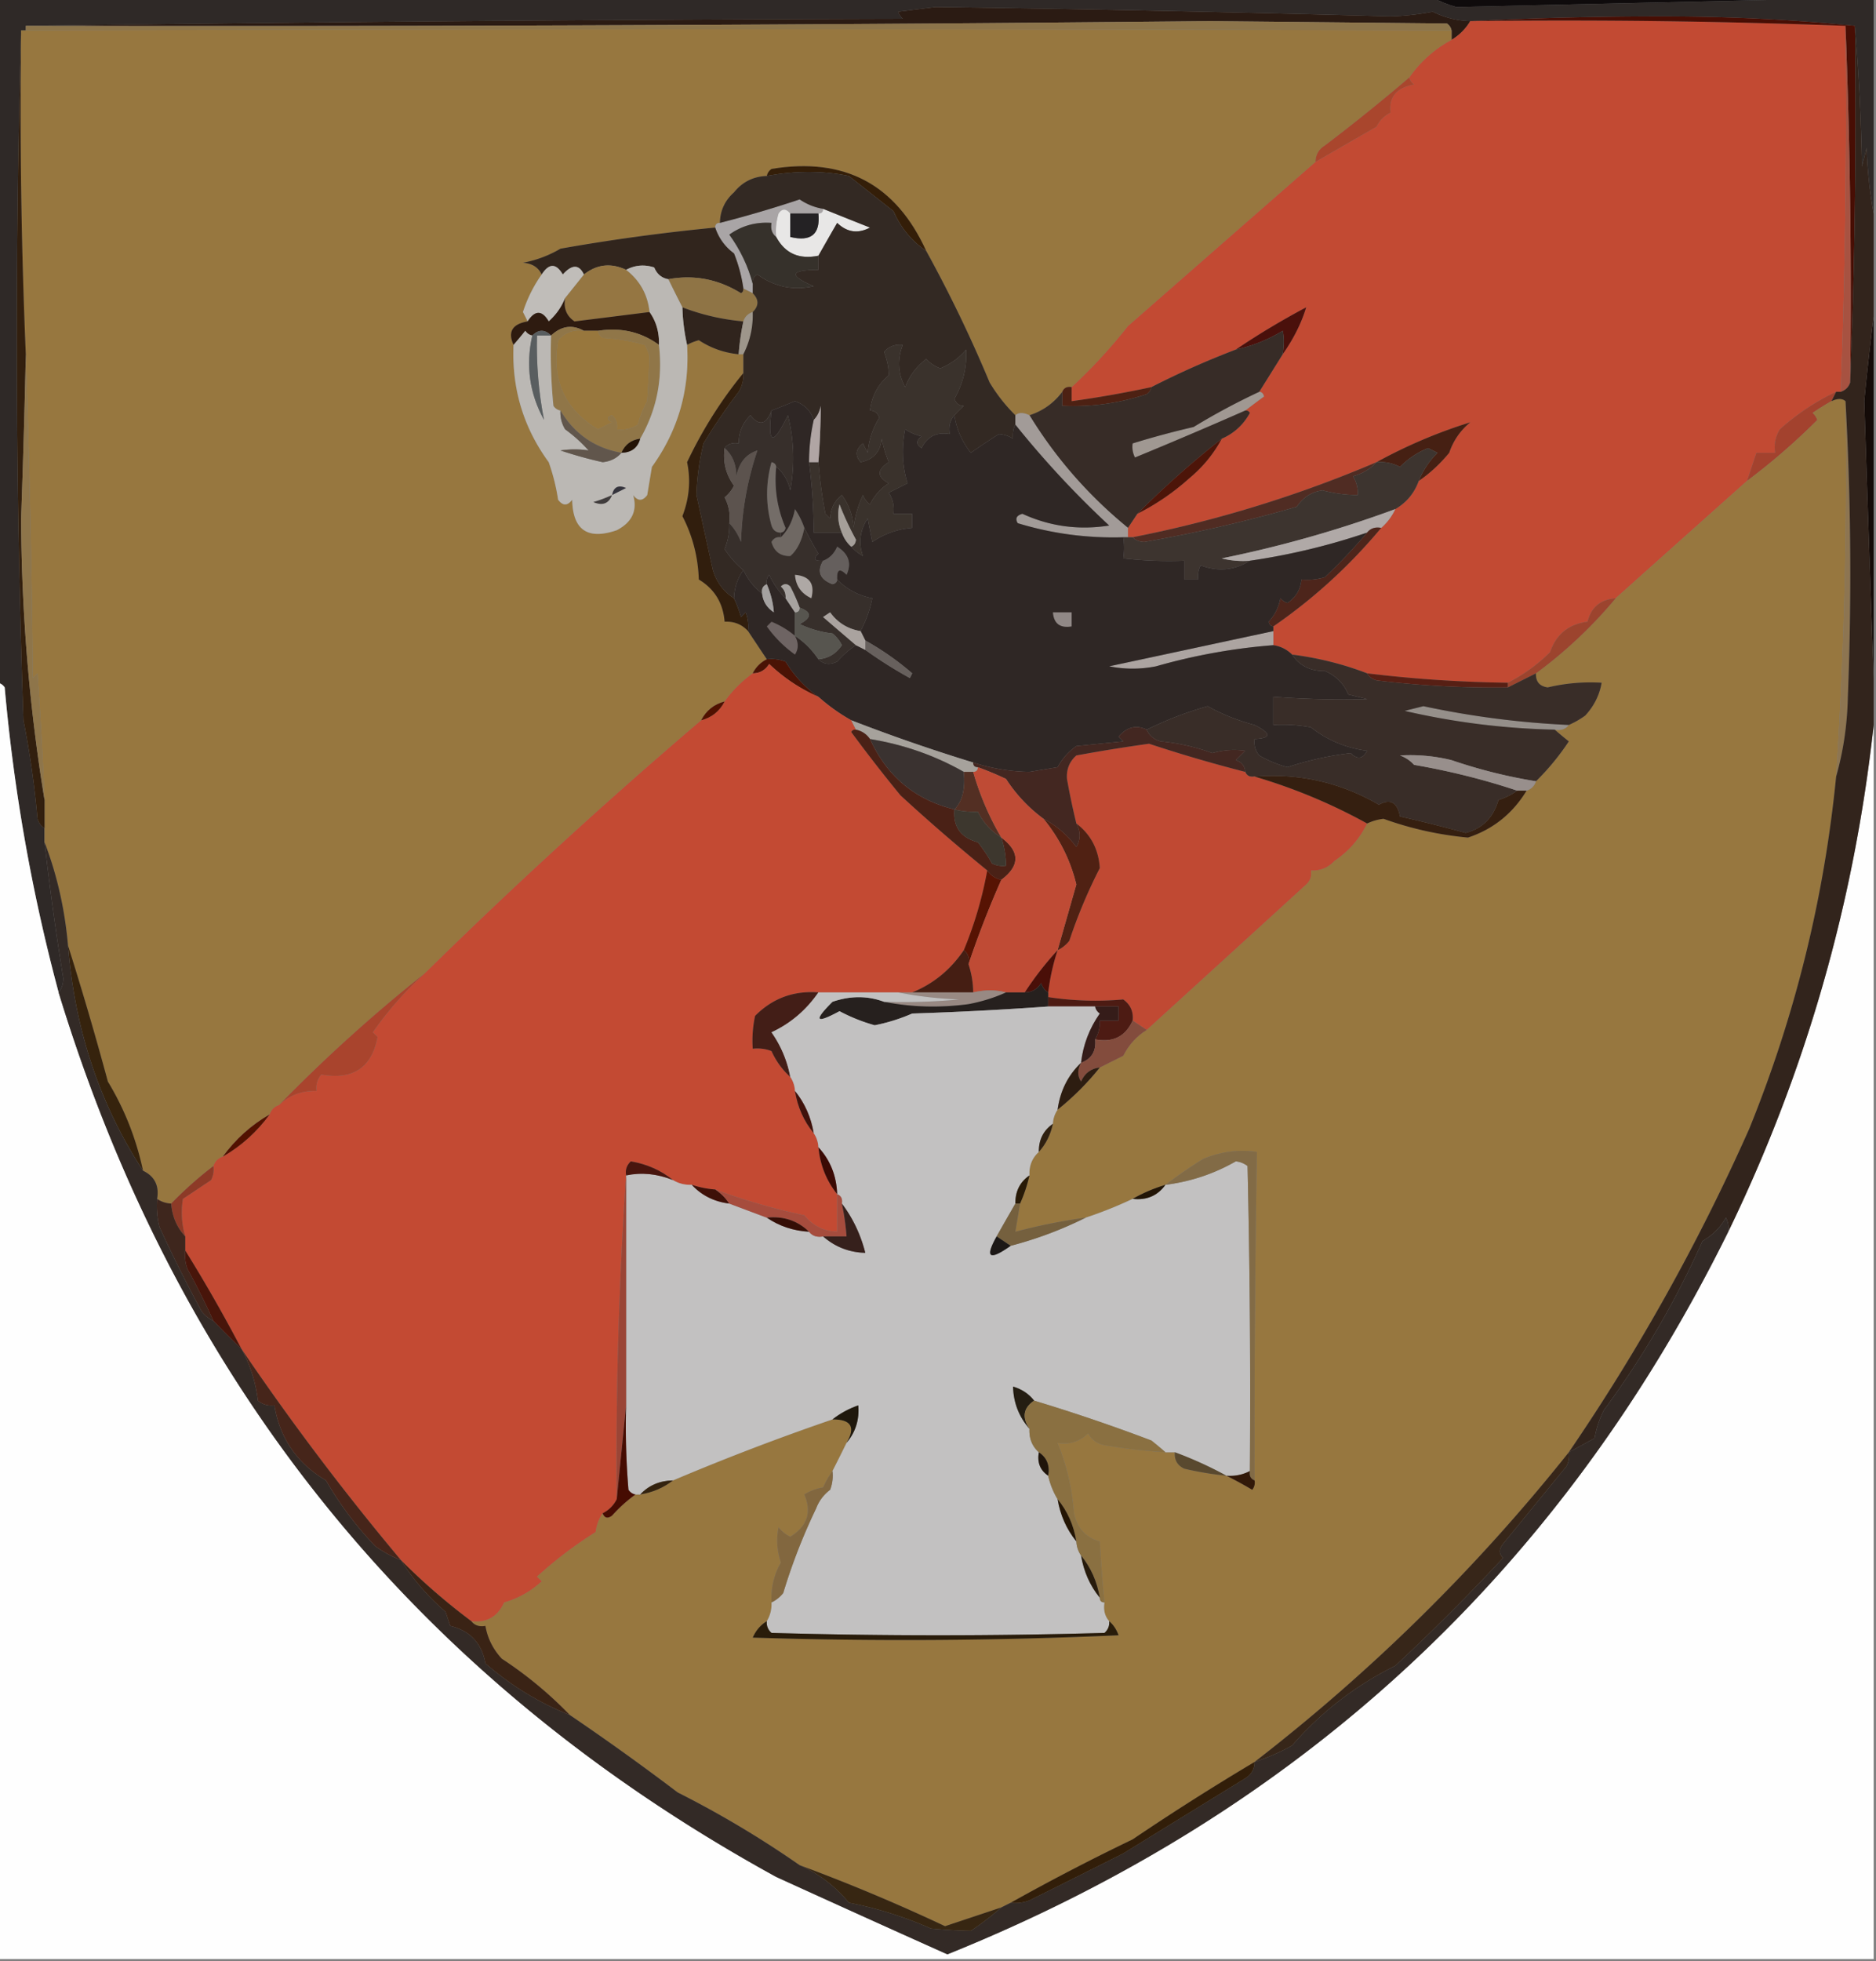 <svg xmlns="http://www.w3.org/2000/svg" width="400" height="418" style="shape-rendering:geometricPrecision;text-rendering:geometricPrecision;image-rendering:optimizeQuality;fill-rule:evenodd;clip-rule:evenodd"><rect width="100%" height="100%" fill="#808080" stroke="none"/><path style="opacity:1" fill="#2f2927" d="M-.5-.5h306c1.497.806 3.164 1.472 5 2 29.461-.659 58.794-1.326 88-2h1v46c-.826-4.482-1.326-9.149-1.5-14l-1 4a444.559 444.559 0 0 0-1.5-30c-13.317-1.333-26.983-2-41-2a831.2 831.2 0 0 0-41 1 18.73 18.73 0 0 1-8-2c-2.968.57-5.968.903-9 1a6559.93 6559.93 0 0 0-97-2l-8 1a3.646 3.646 0 0 0 1 1.5c-62.501.167-124.835.667-187 1.5v1h-1a2362.273 2362.273 0 0 0 .5 147 199.05 199.05 0 0 1 3 21c.278.916.778 1.582 1.5 2v3a595.715 595.715 0 0 0 4 29c-.02 1.226-.353 2.226-1 3-5.699-21.2-9.532-42.867-11.5-65-.383-.556-.883-.889-1.5-1V-.5z"/><path style="opacity:1" fill="#0f0b0c" d="M305.5-.5h93c-29.206.674-58.539 1.341-88 2-1.836-.528-3.503-1.194-5-2z"/><path style="opacity:1" fill="#2b1b13" d="M313.5 4.5c-1 1.667-2.333 3-4 4v-2c-.111-.617-.444-1.117-1-1.5L258 4.5c-84.165.833-168.331 1.167-252.5 1 62.165-.833 124.499-1.333 187-1.5a3.646 3.646 0 0 1-1-1.5l8-1a6559.93 6559.93 0 0 1 97 2 57.482 57.482 0 0 0 9-1 18.73 18.73 0 0 0 8 2z"/><path style="opacity:1" fill="#8c744a" d="M309.5 6.5a46397.89 46397.89 0 0 0-304 0v-1c84.169.167 168.335-.167 252.5-1l50.5.5c.556.383.889.883 1 1.5z"/><path style="opacity:1" fill="#97773f" d="M309.5 6.5v2c-3.62 1.953-6.62 4.62-9 8a394.125 394.125 0 0 1-18 14.5c-1.323.816-1.989 1.983-2 3.5a51811.688 51811.688 0 0 0-40 35c-3.739 4.732-7.739 9.065-12 13-.992-.172-1.658.162-2 1-1.802 2.402-4.135 4.068-7 5-1.298-.616-2.298-.616-3 0a35.403 35.403 0 0 1-5.5-7 286.445 286.445 0 0 0-13.5-28c-6.458-14.23-17.458-20.064-33-17.5-.556.383-.889.883-1 1.5-2.882.108-5.215 1.274-7 3.5-1.951 1.734-2.951 3.9-3 6.5-.667 0-1 .333-1 1a420.395 420.395 0 0 0-33 4.5 24.564 24.564 0 0 1-8 3c1.937.122 3.27.955 4 2.5-1.713 2.407-3.047 5.074-4 8 .363.683.696 1.35 1 2-3.273.562-4.273 2.229-3 5-.413 9.257 2.087 17.59 7.5 25a43.385 43.385 0 0 1 2 8c1 1.333 2 1.333 3 0 .132 6.454 3.298 8.621 9.5 6.5 3.272-1.7 4.439-4.2 3.5-7.5 1 1.333 2 1.333 3 0l1-6c5.586-7.751 8.086-16.418 7.5-26a11.114 11.114 0 0 1 2.5-1c2.571 1.69 5.404 2.69 8.5 3h1v4c-4.725 5.762-8.725 12.096-12 19 .805 3.851.472 7.685-1 11.5 2.172 4.185 3.338 8.685 3.5 13.5 3.349 2.025 5.183 5.025 5.5 9 2.014-.108 3.68.558 5 2l4 6a6.547 6.547 0 0 0-3 3 25.658 25.658 0 0 0-6 6c-2.249.58-3.915 1.913-5 4a1124.502 1124.502 0 0 0-59 54 328.945 328.945 0 0 0-31 28c-1 .333-1.667 1-2 2-3.936 2.266-7.269 5.266-10 9-1 .333-1.667 1-2 2a80.605 80.605 0 0 0-9 8 5.727 5.727 0 0 1-3-1c.475-2.813-.525-4.813-3-6-1.444-6.797-3.944-13.13-7.5-19a696.306 696.306 0 0 0-8.5-29c-.678-7.749-2.345-15.083-5-22v-9a976.498 976.498 0 0 0-1.5-27l-1 1c-.219-23.019-.719-46.02-1.5-69a1247.635 1247.635 0 0 1-1-69h1a46397.89 46397.89 0 0 1 304 0z"/><path style="opacity:1" fill="#c24a33" d="M313.5 4.5a1600.59 1600.59 0 0 1 80 1c.297 26.026-.036 52.026-1 78h-1a49.727 49.727 0 0 0-12 8c-.952 1.545-1.285 3.212-1 5h-4l-2 6c-9.276 8.27-18.61 16.603-28 25-3.257.264-5.257 1.93-6 5-4.035.514-6.702 2.68-8 6.5-2.711 2.677-5.711 4.844-9 6.5a277.66 277.66 0 0 1-30-2c-5.069-1.952-10.402-3.286-16-4-1.105-1.1-2.438-1.767-4-2v-4c8.591-5.922 16.258-12.922 23-21a12.066 12.066 0 0 0 3-4c2.39-1.391 4.057-3.391 5-6 2.353-1.601 4.52-3.601 6.5-6 .883-2.602 2.383-4.77 4.5-6.5a108.065 108.065 0 0 0-20 8.5 260.891 260.891 0 0 1-52 16h-1v-2l2-3a50.433 50.433 0 0 0 11-7.5c2.947-2.436 5.28-5.269 7-8.5 2.619-1.145 4.619-2.979 6-5.5-.228-.399-.562-.565-1-.5 1.265-.98 2.599-1.98 4-3-.124-.607-.457-.94-1-1l5-8c2.344-3.351 4.01-6.685 5-10a163.954 163.954 0 0 0-15 9 181.927 181.927 0 0 0-18 8 230.683 230.683 0 0 1-17 3v-3c4.261-3.935 8.261-8.268 12-13a51811.688 51811.688 0 0 1 40-35c4.243-2.461 8.576-4.961 13-7.5a6.544 6.544 0 0 1 3-3c-.415-3.29 1.252-5.29 5-6-.556-.383-.889-.883-1-1.5 2.38-3.38 5.38-6.047 9-8 1.667-1 3-2.333 4-4z"/><path style="opacity:1" fill="#a9462d" d="M300.5 16.5c.111.617.444 1.117 1 1.5-3.748.71-5.415 2.71-5 6a6.544 6.544 0 0 0-3 3 3183.865 3183.865 0 0 0-13 7.5c.011-1.517.677-2.684 2-3.5a394.125 394.125 0 0 0 18-14.5z"/><path style="opacity:1" fill="#480e04" d="M313.5 4.5a831.2 831.2 0 0 1 41-1c14.017 0 27.683.667 41 2 .331 25.506-.002 50.839-1 76 .319-25.2-.014-50.533-1-76a1600.59 1600.59 0 0 0-80-1z"/><path style="opacity:1" fill="#341e08" d="M197.5 53.5c-3.115-2.122-5.449-4.956-7-8.5l-9.5-7.5c-5.574-1.142-11.407-1.142-17.5 0 .111-.617.444-1.117 1-1.5 15.542-2.564 26.542 3.27 33 17.5z"/><path style="opacity:1" fill="#a9a5a6" d="M175.5 44.5c0 .667-.333 1-1 1h-6c-.897-1.098-1.73-1.098-2.5 0a12.93 12.93 0 0 0-.5 5c-.904-.709-1.237-1.709-1-3-3.329-.236-6.329.597-9 2.5 2.355 3.262 4.022 6.762 5 10.5v2l-2-1a31.632 31.632 0 0 0-2-7.5 11.032 11.032 0 0 1-4-5.5c0-.667.333-1 1-1a246.456 246.456 0 0 0 17-5c1.556 1.047 3.223 1.714 5 2z"/><path style="opacity:1" fill="#e8e7e6" d="M168.5 45.5v5c4.438 1.075 6.438-.592 6-5 .667 0 1-.333 1-1 3.283 1.328 6.616 2.66 10 4-2.567 1.353-4.901 1.02-7-1a1041.005 1041.005 0 0 0-4 7c-4.121.842-7.121-.492-9-4-.16-1.7.006-3.366.5-5 .77-1.098 1.603-1.098 2.5 0z"/><path style="opacity:1" fill="#242224" d="M168.5 45.5h6c.438 4.408-1.562 6.075-6 5v-5z"/><path style="opacity:1" fill="#a75241" d="M393.5 5.5c.986 25.467 1.319 50.8 1 76-.333 1-1 1.667-2 2a1608.043 1608.043 0 0 0 1-78z"/><path style="opacity:1" fill="#31251d" d="M152.5 48.5a11.032 11.032 0 0 0 4 5.5 31.632 31.632 0 0 1 2 7.5c.065.438-.101.772-.5 1-4.829-3.001-9.995-4.001-15.5-3-1.422-.25-2.422-1.083-3-2.5-2.098-.678-4.098-.51-6 .5-3.237-1.515-6.237-1.181-9 1-1.036-2.188-2.536-2.188-4.5 0-1.432-2.431-2.932-2.431-4.5 0-.73-1.545-2.063-2.378-4-2.5a24.564 24.564 0 0 0 8-3 420.395 420.395 0 0 1 33-4.5z"/><path style="opacity:1" fill="#36312b" d="M165.5 50.5c1.879 3.508 4.879 4.842 9 4v3c-6.062.025-6.395 1.192-1 3.5-4.365.971-8.365.138-12-2.5-.798.457-1.131 1.124-1 2-.978-3.738-2.645-7.238-5-10.5 2.671-1.903 5.671-2.736 9-2.5-.237 1.291.096 2.291 1 3z"/><path style="opacity:1" fill="#8f7445" d="m158.5 61.5 2 1c1.333 1.333 1.333 2.667 0 4-1 .333-1.667 1-2 2-4.539-.412-8.872-1.412-13-3a365.283 365.283 0 0 1-3-6c5.505-1.001 10.671-.001 15.5 3 .399-.228.565-.562.5-1z"/><path style="opacity:1" fill="#957642" d="M133.5 57.5c2.942 2.28 4.609 5.28 5 9-5.304.666-10.637 1.333-16 2-1.717-1.168-2.384-2.835-2-5l4-5c2.763-2.181 5.763-2.515 9-1z"/><path style="opacity:1" fill="#c0bdb9" d="m124.5 58.5-4 5c-.708 1.878-1.874 3.544-3.5 5-1.432-2.431-2.932-2.431-4.5 0a44.147 44.147 0 0 0-1-2c.953-2.926 2.287-5.593 4-8 1.568-2.431 3.068-2.431 4.5 0 1.964-2.188 3.464-2.188 4.5 0z"/><path style="opacity:1" fill="#2e1b10" d="M120.5 63.5c-.384 2.165.283 3.832 2 5 5.363-.667 10.696-1.334 16-2 1.424 2.014 2.09 4.348 2 7-3.774-2.762-8.107-3.762-13-3h-3c-2.47-1.378-4.804-1.045-7 1-1.333-1.333-2.667-1.333-4 0-.617-.11-1.117-.444-1.5-1a81.819 81.819 0 0 1-2.5 3c-1.273-2.771-.273-4.438 3-5 1.568-2.431 3.068-2.431 4.5 0 1.626-1.456 2.792-3.122 3.5-5z"/><path style="opacity:1" fill="#30241d" d="M145.5 65.5c4.128 1.588 8.461 2.588 13 3a51.56 51.56 0 0 0-1 7c-3.096-.31-5.929-1.31-8.5-3-.902.243-1.735.577-2.5 1a41.541 41.541 0 0 1-1-8z"/><path style="opacity:1" fill="#9e968b" d="M160.5 66.5c.095 3.197-.572 6.197-2 9h-1a51.56 51.56 0 0 1 1-7c.333-1 1-1.667 2-2z"/><path style="opacity:1" fill="#4a100b" d="M273.5 75.5c.307-1.946.307-3.612 0-5a32.238 32.238 0 0 1-10 4 163.954 163.954 0 0 1 15-9c-.99 3.315-2.656 6.649-5 10z"/><path style="opacity:1" fill="#3a322c" d="M203.5 88.5c-.934 1.068-1.268 2.401-1 4-2.778-.478-4.778.522-6 3-1.211-.774-1.211-1.607 0-2.5a11.357 11.357 0 0 1-3.5-1.5c-.793 3.923-.626 7.756.5 11.5l-4 2c.88 1.356 1.214 2.856 1 4.5h4v3c-3.087.247-5.92 1.247-8.5 3l-1-5c-1.657 2.589-1.991 5.256-1 8-.995-.566-1.828-1.233-2.5-2 .597-.235.93-.735 1-1.5a63.12 63.12 0 0 1-3.5-7.5c-.49 2.045-.323 4.045.5 6h-6a113.727 113.727 0 0 0-1-15h2a96.5 96.5 0 0 0 1.5 11l1 1c.098-2.119.931-3.786 2.5-5 1.515 2.047 2.349 4.381 2.5 7 .29-2.452.956-4.785 2-7a4.457 4.457 0 0 0 1.5 2c.924-1.89 2.257-3.39 4-4.5-2.558-1.38-2.558-2.88 0-4.5a28.04 28.04 0 0 1-1.5-5c-.263 2.764-1.763 4.43-4.5 5-1.245-1.455-1.078-2.789.5-4l1 2a16.7 16.7 0 0 1 2.5-7.5c-.392-1.01-1.059-1.51-2-1.5.361-3.084 1.694-5.584 4-7.5.007-1.583-.326-3.25-1-5 1.063-1.188 2.397-1.688 4-1.5-1.233 3.106-1.067 6.106.5 9 .923-2.424 2.423-4.424 4.5-6a7.292 7.292 0 0 0 3 2c2.188-.901 4.021-2.235 5.5-4 .186 3.733-.647 7.233-2.5 10.5.392 1.01 1.059 1.51 2 1.5a30.968 30.968 0 0 0-2 2z"/><path style="opacity:1" fill="#332923" d="M197.5 53.5a286.445 286.445 0 0 1 13.5 28 35.403 35.403 0 0 0 5.5 7v2c-.442.731-.609 1.731-.5 3a6.291 6.291 0 0 0-3-1 163.138 163.138 0 0 0-6 4c-1.892-2.387-3.058-5.053-3.5-8a30.968 30.968 0 0 1 2-2c-.941.01-1.608-.49-2-1.5 1.853-3.267 2.686-6.767 2.5-10.5-1.479 1.765-3.312 3.099-5.5 4a7.292 7.292 0 0 1-3-2c-2.077 1.576-3.577 3.576-4.5 6-1.567-2.894-1.733-5.894-.5-9-1.603-.188-2.937.312-4 1.5.674 1.75 1.007 3.417 1 5-2.306 1.916-3.639 4.416-4 7.5.941-.01 1.608.49 2 1.5a16.7 16.7 0 0 0-2.5 7.5l-1-2c-1.578 1.211-1.745 2.545-.5 4 2.737-.57 4.237-2.236 4.5-5a28.04 28.04 0 0 0 1.5 5c-2.558 1.62-2.558 3.12 0 4.5-1.743 1.11-3.076 2.61-4 4.5a4.457 4.457 0 0 1-1.5-2 22.508 22.508 0 0 0-2 7c-.151-2.619-.985-4.953-2.5-7-1.569 1.214-2.402 2.881-2.5 5l-1-1a96.5 96.5 0 0 1-1.5-11c.316-4.025.483-8.025.5-12-.232 1.237-.732 2.237-1.5 3-.622-1.956-1.955-3.289-4-4a325.352 325.352 0 0 1-5 2c-1.126 3.027-2.626 3.36-4.5 1-1.669 1.67-2.502 3.67-2.5 6-1.291-.237-2.291.096-3 1-.39 2.966.277 5.632 2 8a7.248 7.248 0 0 1-2 2.5c.906 1.699 1.239 3.533 1 5.5a12.992 12.992 0 0 1-1 5.5 19.359 19.359 0 0 0 4 4.5c-1.238 1.714-1.905 3.714-2 6-2.208-1.394-3.708-3.394-4.5-6a8112.983 8112.983 0 0 1-3.5-16 53.13 53.13 0 0 1 1.5-11 125.75 125.75 0 0 1 7.5-11 6.845 6.845 0 0 0 1-4v-4c1.428-2.803 2.095-5.803 2-9 1.333-1.333 1.333-2.667 0-4v-2c-.131-.876.202-1.543 1-2 3.635 2.638 7.635 3.471 12 2.5-5.395-2.308-5.062-3.475 1-3.5v-3c1.315-2.322 2.648-4.655 4-7 2.099 2.02 4.433 2.353 7 1-3.384-1.34-6.717-2.672-10-4-1.777-.286-3.444-.953-5-2a246.456 246.456 0 0 1-17 5c.049-2.6 1.049-4.766 3-6.5 1.785-2.226 4.118-3.392 7-3.5 6.093-1.142 11.926-1.142 17.5 0l9.5 7.5c1.551 3.544 3.885 6.378 7 8.5z"/><path style="opacity:1" fill="#4d2113" d="M228.5 82.5v3a230.683 230.683 0 0 0 17-3c-.111.617-.444 1.117-1 1.5a49.185 49.185 0 0 1-18 2.5v-3c.342-.838 1.008-1.172 2-1z"/><path style="opacity:1" fill="#907648" d="M124.5 70.5c-2.222-.322-4.056.345-5.5 2-1.486 8.355 1.347 14.688 8.5 19l3-1.5c-1.196-.654-1.196-1.154 0-1.5.886.825 1.219 1.825 1 3 1.644.213 3.144-.12 4.5-1a22.973 22.973 0 0 1 2-5c.209-3.32.376-6.487.5-9.5a11.462 11.462 0 0 0-1-2.5 42.717 42.717 0 0 0-9-1.5c-.556-.383-.889-.883-1-1.5 4.893-.762 9.226.238 13 3 .856 7.242-.478 13.908-4 20-1.904.238-3.238 1.238-4 3-5.689-1.02-10.023-4.02-13-9-.617-.11-1.117-.444-1.5-1a112.97 112.97 0 0 1-.5-15c2.196-2.045 4.53-2.378 7-1z"/><path style="opacity:1" fill="#a09892" d="M268.5 83.5c.543.06.876.393 1 1a171.832 171.832 0 0 0-4 3 1036.532 1036.532 0 0 1-23.5 10 4.934 4.934 0 0 1-.5-3 185.53 185.53 0 0 1 13-3.5c4.584-2.79 9.251-5.29 14-7.5z"/><path style="opacity:1" fill="#a3422e" d="m391.5 83.5-1 2a51.19 51.19 0 0 0-4 2.5c.457.414.791.914 1 1.5a138.588 138.588 0 0 1-15 13l2-6h4c-.285-1.788.048-3.455 1-5a49.727 49.727 0 0 1 12-8z"/><path style="opacity:1" fill="#b0a5a4" d="M174.5 98.5h-2a41.732 41.732 0 0 1 1-9c.768-.763 1.268-1.763 1.5-3a162.118 162.118 0 0 1-.5 12z"/><path style="opacity:1" fill="#321f0e" d="M4.5 6.5c-.303 23.033.03 46.033 1 69-.259 11.934-.592 23.6-1 35 .092 20.281 1.758 40.281 5 60v6c-.722-.418-1.222-1.084-1.5-2a199.05 199.05 0 0 0-3-21 2362.273 2362.273 0 0 1-.5-147z"/><path style="opacity:1" fill="#97773f" d="M393.5 85.5c.397 26.704-.27 53.371-2 80-2.566 25.931-8.733 50.931-18.5 75a435.63 435.63 0 0 1-38.5 69c-19.625 24.624-41.959 46.624-67 66a534.177 534.177 0 0 0-26 16.5 476.82 476.82 0 0 0-26 13.5l-2 1a8031.117 8031.117 0 0 1-12 4 391.436 391.436 0 0 0-31-13 213.98 213.98 0 0 0-26-15.5 536.902 536.902 0 0 0-23-16.5 84.343 84.343 0 0 0-14.5-12c-1.879-2.027-3.046-4.36-3.5-7-1.291.237-2.291-.096-3-1 3.292.38 5.625-.953 7-4a19.482 19.482 0 0 0 8-4.5l-1-1a88.145 88.145 0 0 1 12.5-9.5c.21-1.558.71-2.891 1.5-4 .397 1.025 1.063 1.192 2 .5 1.563-1.736 3.23-3.236 5-4.5h1c2.657-.435 4.991-1.435 7-3a516.817 516.817 0 0 1 34-13c3.984-.028 4.984 1.639 3 5a364.488 364.488 0 0 1-3 6 19.602 19.602 0 0 0-2 3.5 10.258 10.258 0 0 0-4 1.5c1.614 3.791.614 6.791-3 9a7.248 7.248 0 0 1-2.5-2c-.499 2.522-.332 5.022.5 7.5-1.486 2.589-2.153 5.423-2 8.5.067 1.459-.266 2.792-1 4-1.337.815-2.337 1.982-3 3.5 26.006.833 52.006.667 78-.5-.442-1.239-1.109-2.239-2-3-.934-1.068-1.268-2.401-1-4a300.134 300.134 0 0 1-1-13c-2.934-.789-4.768-2.789-5.5-6-.392-5.232-1.559-10.232-3.5-15 2.544.396 4.711-.271 6.5-2 .772 1.349 1.939 2.182 3.5 2.5a121.16 121.16 0 0 0 13 1.5h2c-.14 1.624.527 2.79 2 3.5a70.523 70.523 0 0 0 9 1.5 86.818 86.818 0 0 1 5.5 3 2.428 2.428 0 0 0 .5-2c-.055-23.352.112-46.685.5-70-3.835-.576-7.669-.076-11.5 1.5a111.46 111.46 0 0 0-8 5.5c-2.518.764-4.851 1.764-7 3a87.673 87.673 0 0 1-10 4 122.496 122.496 0 0 0-15 3l1-6a31.686 31.686 0 0 0 2-6c-.098-2.053.569-3.72 2-5 1.508-1.681 2.508-3.681 3-6a5.727 5.727 0 0 1 1-3c3.388-2.721 6.388-5.721 9-9l5-2.5c1.192-2.355 2.859-4.188 5-5.5a26375 26375 0 0 0 34-31c.886-.825 1.219-1.825 1-3 1.984.117 3.65-.55 5-2 3.066-2.063 5.399-4.73 7-8a10.98 10.98 0 0 1 3.5-1 72.46 72.46 0 0 0 18 4c5.352-1.77 9.518-5.104 12.5-10 1-.333 1.667-1 2-2a52.433 52.433 0 0 0 7-8.5 81.316 81.316 0 0 1-3-2.5c1.291.237 2.291-.096 3-1a18.473 18.473 0 0 0 3.5-2c1.879-2.027 3.046-4.36 3.5-7a39.6 39.6 0 0 0-11.5 1c-1.749-.248-2.582-1.248-2.5-3a96.721 96.721 0 0 0 17-16c9.39-8.397 18.724-16.73 28-25a138.588 138.588 0 0 0 15-13 3.647 3.647 0 0 0-1-1.5 51.19 51.19 0 0 1 4-2.5c1.298-.616 2.298-.616 3 0z"/><path style="opacity:1" fill="#372c27" d="m273.5 75.5-5 8a142.776 142.776 0 0 0-14 7.5 185.53 185.53 0 0 0-13 3.5 4.934 4.934 0 0 0 .5 3c7.87-3.235 15.703-6.568 23.5-10 .438-.065.772.101 1 .5-1.381 2.521-3.381 4.355-6 5.5a205.565 205.565 0 0 0-18 16l-2 3c-8.412-6.867-15.412-14.868-21-24 2.865-.932 5.198-2.598 7-5v3a49.185 49.185 0 0 0 18-2.5c.556-.383.889-.883 1-1.5a181.927 181.927 0 0 1 18-8 32.238 32.238 0 0 0 10-4c.307 1.388.307 3.054 0 5z"/><path style="opacity:1" fill="#462013" d="M302.5 102.5a17.901 17.901 0 0 1 4-6l-2-1c-2.247.906-4.247 2.239-6 4a9.107 9.107 0 0 0-5-1 108.065 108.065 0 0 1 20-8.5c-2.117 1.73-3.617 3.898-4.5 6.5-1.98 2.399-4.147 4.399-6.5 6z"/><path style="opacity:1" fill="#746d68" d="M165.5 99.5c-.448 4.541.219 8.874 2 13-.124.607-.457.94-1 1-.997.03-1.664-.47-2-1.5-1.249-4.495-1.249-8.995 0-13.5.607.124.94.457 1 1z"/><path style="opacity:1" fill="#bbb8b4" d="M142.5 59.5a365.283 365.283 0 0 0 3 6 41.541 41.541 0 0 0 1 8c.586 9.582-1.914 18.249-7.5 26l-1 6c-1 1.333-2 1.333-3 0 .939 3.3-.228 5.8-3.5 7.5-6.202 2.121-9.368-.046-9.5-6.5-1 1.333-2 1.333-3 0a43.385 43.385 0 0 0-2-8c-5.413-7.41-7.913-15.743-7.5-25 .815-.93 1.648-1.93 2.5-3 .383.556.883.89 1.5 1-1.441 6.347-.608 12.347 2.5 18-1.154-5.853-1.654-11.853-1.5-18h3a112.97 112.97 0 0 0 .5 15c.383.556.883.89 1.5 1a6.845 6.845 0 0 0 1 4 31.83 31.83 0 0 1 5 4.5c-1.943-.305-3.943-.305-6 0a89.964 89.964 0 0 0 9 2.5c1.671-.168 3.004-.835 4-2 2.132-.054 3.465-1.054 4-3 3.522-6.092 4.856-12.758 4-20 .09-2.652-.576-4.986-2-7-.391-3.72-2.058-6.72-5-9 1.902-1.01 3.902-1.178 6-.5.578 1.417 1.578 2.25 3 2.5z"/><path style="opacity:1" fill="#61564c" d="M119.5 87.5c2.977 4.98 7.311 7.98 13 9-.996 1.165-2.329 1.832-4 2a89.964 89.964 0 0 1-9-2.5c2.057-.305 4.057-.305 6 0a31.83 31.83 0 0 0-5-4.5 6.845 6.845 0 0 1-1-4z"/><path style="opacity:1" fill="#231306" d="M136.5 93.5c-.535 1.946-1.868 2.946-4 3 .762-1.762 2.096-2.762 4-3z"/><path style="opacity:1" fill="#98773d" d="M124.5 70.5h3c.111.617.444 1.117 1 1.5 3.053.179 6.053.679 9 1.5.431.793.765 1.627 1 2.5a438.99 438.99 0 0 1-.5 9.5 22.973 22.973 0 0 0-2 5c-1.356.88-2.856 1.213-4.5 1 .219-1.175-.114-2.175-1-3-1.196.346-1.196.846 0 1.5l-3 1.5c-7.153-4.312-9.986-10.645-8.5-19 1.444-1.655 3.278-2.322 5.5-2z"/><path style="opacity:1" fill="#595e60" d="M117.5 71.5h-3c-.154 6.147.346 12.147 1.5 18-3.108-5.653-3.941-11.653-2.5-18 1.333-1.333 2.667-1.333 4 0z"/><path style="opacity:1" fill="#5c534e" d="M154.5 95.5c1.664 1.449 2.498 3.449 2.5 6 .592-2.9 2.092-4.733 4.5-5.5-2.134 6.283-3.301 12.783-3.5 19.5-.608-1.566-1.442-2.9-2.5-4 .239-1.967-.094-3.801-1-5.5a7.248 7.248 0 0 0 2-2.5c-1.723-2.368-2.39-5.034-2-8z"/><path style="opacity:1" fill="#4d1509" d="M260.5 93.5c-1.72 3.231-4.053 6.064-7 8.5a50.433 50.433 0 0 1-11 7.5 205.565 205.565 0 0 1 18-16z"/><path style="opacity:1" fill="#34333c" d="M130.5 105.5c.343-1.725 1.343-2.225 3-1.5l-3 1.5z"/><path style="opacity:1" fill="#403c3c" d="M130.5 105.5c-.704 1.844-2.037 2.344-4 1.5 1.401-.41 2.734-.91 4-1.5z"/><path style="opacity:1" fill="#502c23" d="M293.5 98.5c-1.29 1.435-2.956 2.435-5 3a6.846 6.846 0 0 1 1 4 29.2 29.2 0 0 1-7.5-1c-2.328.317-4.161 1.484-5.5 3.5a302.403 302.403 0 0 1-32.5 7.5c-1.07-.028-1.903-.361-2.5-1a260.891 260.891 0 0 0 52-16z"/><path style="opacity:1" fill="#a29b98" d="M219.5 88.5c5.588 9.132 12.588 17.133 21 24v2h-1c-7.699.225-15.199-.775-22.5-3-.591-.983-.257-1.65 1-2 5.852 2.686 12.019 3.52 18.5 2.5a201.24 201.24 0 0 1-20-21.5v-2c.702-.616 1.702-.616 3 0z"/><path style="opacity:1" fill="#3d342f" d="M302.5 102.5c-.943 2.609-2.61 4.609-5 6a251.668 251.668 0 0 1-37 10.5c1.973.495 3.973.662 6 .5-3.272 2.06-6.772 2.393-10.5 1a4.934 4.934 0 0 0-.5 3h-3v-4a84.902 84.902 0 0 1-13-.5 14.386 14.386 0 0 0 0-4.5h2c.597.639 1.43.972 2.5 1a302.403 302.403 0 0 0 32.5-7.5c1.339-2.016 3.172-3.183 5.5-3.5a29.2 29.2 0 0 0 7.5 1 6.846 6.846 0 0 0-1-4c2.044-.565 3.71-1.565 5-3a9.107 9.107 0 0 1 5 1c1.753-1.761 3.753-3.094 6-4l2 1a17.901 17.901 0 0 0-4 6z"/><path style="opacity:1" fill="#6f6863" d="M171.5 112.5c-.532 2.748-1.532 4.748-3 6-2.09.05-3.423-.95-4-3 .457-.798 1.124-1.131 2-1 1.536-1.525 2.536-3.525 3-6a16.332 16.332 0 0 1 2 4z"/><path style="opacity:1" fill="#b0a9a7" d="M297.5 108.5a12.066 12.066 0 0 1-3 4c-1.291-.237-2.291.096-3 1a140.179 140.179 0 0 1-25 6 18.453 18.453 0 0 1-6-.5 251.668 251.668 0 0 0 37-10.5z"/><path style="opacity:1" fill="#372f2b" d="M164.5 87.5c-.881 7.283.285 7.617 3.5 1 1.318 5.334 1.484 10.667.5 16-.501-2.155-1.501-3.822-3-5-.06-.543-.393-.876-1-1-1.249 4.505-1.249 9.005 0 13.5.336 1.03 1.003 1.53 2 1.5v1c-.876-.131-1.543.202-2 1 .577 2.05 1.91 3.05 4 3 1.468-1.252 2.468-3.252 3-6a86.818 86.818 0 0 0 3 5.5c-1.212 1.107-.879 1.607 1 1.5-1.36 2.302-.693 3.968 2 5 .607-.124.94-.457 1-1 2.026 2.085 4.526 3.418 7.5 4-.464 2.358-1.297 4.691-2.5 7-2.725-.445-4.892-1.778-6.5-4l-1.5 1c2.353 2.023 4.686 4.023 7 6-1.431.946-2.764 2.112-4 3.5-1.566.765-2.899.598-4-.5 2.106-.179 3.772-1.179 5-3a7.248 7.248 0 0 0-2-2.5 22.508 22.508 0 0 1-7-2c2.625-1.376 2.625-2.542 0-3.5a39.064 39.064 0 0 0-2-4.5c-.667-.667-1.333-.667-2 0 .752.671 1.086 1.504 1 2.5-1.431-1.403-2.598-3.069-3.5-5a2.428 2.428 0 0 0-.5 2c-.838.342-1.172 1.008-1 2-1.68-1.282-3.013-2.949-4-5a19.359 19.359 0 0 1-4-4.5 12.992 12.992 0 0 0 1-5.5c1.058 1.1 1.892 2.434 2.5 4 .199-6.717 1.366-13.217 3.5-19.5-2.408.767-3.908 2.6-4.5 5.5-.002-2.551-.836-4.551-2.5-6 .709-.904 1.709-1.237 3-1-.002-2.33.831-4.33 2.5-6 1.874 2.36 3.374 2.027 4.5-1z"/><path style="opacity:1" fill="#8d7551" d="M393.5 85.5a663.68 663.68 0 0 1 .5 63c-.123 5.914-.956 11.581-2.5 17a1003.433 1003.433 0 0 0 2-80z"/><path style="opacity:1" fill="#655f5d" d="M178.5 123.5c-.06.543-.393.876-1 1-2.693-1.032-3.36-2.698-2-5 1.359-.507 2.359-1.507 3-3 2.459 1.55 3.126 3.55 2 6-1.444-1.481-2.111-1.148-2 1z"/><path style="opacity:1" fill="#311e0d" d="M158.5 79.5a6.845 6.845 0 0 1-1 4 125.75 125.75 0 0 0-7.5 11 53.13 53.13 0 0 0-1.5 11 8112.983 8112.983 0 0 0 3.5 16c.792 2.606 2.292 4.606 4.5 6a28.208 28.208 0 0 1 1.5 4l1-1a8.43 8.43 0 0 1 .5 4c-1.32-1.442-2.986-2.108-5-2-.317-3.975-2.151-6.975-5.5-9-.162-4.815-1.328-9.315-3.5-13.5 1.472-3.815 1.805-7.649 1-11.5 3.275-6.904 7.275-13.238 12-19z"/><path style="opacity:1" fill="#4d251b" d="M294.5 112.5c-6.742 8.078-14.409 15.078-23 21-.543-.06-.876-.393-1-1 1.306-1.412 2.14-3.079 2.5-5 .414.457.914.791 1.5 1 1.821-1.228 2.821-2.894 3-5a12.93 12.93 0 0 0 5-.5 118.86 118.86 0 0 0 9-9.5c.709-.904 1.709-1.237 3-1z"/><path style="opacity:1" fill="#140b08" d="M399.5 67.5v77c-.69-19.52-1.357-39.187-2-59a564.413 564.413 0 0 1 2-18z"/><path style="opacity:1" fill="#9c442e" d="M344.5 127.5a96.721 96.721 0 0 1-17 16l-6 3v-1c3.289-1.656 6.289-3.823 9-6.5 1.298-3.82 3.965-5.986 8-6.5.743-3.07 2.743-4.736 6-5z"/><path style="opacity:1" fill="#aca4a1" d="M271.5 134.5v3a126.803 126.803 0 0 0-25 4.5 25.238 25.238 0 0 1-10 0c11.758-2.511 23.425-5.011 35-7.5z"/><path style="opacity:1" fill="#4a1305" d="M163.5 140.5a8.43 8.43 0 0 1 4 .5c1.861 3.025 4.194 5.525 7 7.5-3.872-1.693-7.372-4.026-10.5-7-.816 1.323-1.983 1.989-3.5 2a6.547 6.547 0 0 1 3-3z"/><path style="opacity:1" fill="#8e754a" d="M5.5 75.5c.781 22.98 1.281 45.981 1.5 69l1-1a976.498 976.498 0 0 1 1.5 27c-3.242-19.719-4.908-39.719-5-60 .408-11.4.741-23.066 1-35z"/><path style="opacity:1" fill="#2f2725" d="M173.5 89.5a41.732 41.732 0 0 0-1 9c.664 4.973.997 9.973 1 15h6c.432 1.21 1.099 2.21 2 3 .672.767 1.505 1.434 2.5 2-.991-2.744-.657-5.411 1-8l1 5c2.58-1.753 5.413-2.753 8.5-3v-3h-4c.214-1.644-.12-3.144-1-4.5l4-2c-1.126-3.744-1.293-7.577-.5-11.5 1.067.69 2.234 1.19 3.5 1.5-1.211.893-1.211 1.726 0 2.5 1.222-2.478 3.222-3.478 6-3-.268-1.599.066-2.932 1-4 .442 2.947 1.608 5.613 3.5 8a163.138 163.138 0 0 1 6-4 6.291 6.291 0 0 1 3 1c-.109-1.269.058-2.269.5-3a201.24 201.24 0 0 0 20 21.5c-6.481 1.02-12.648.186-18.5-2.5-1.257.35-1.591 1.017-1 2 7.301 2.225 14.801 3.225 22.5 3a14.386 14.386 0 0 1 0 4.5c4.321.499 8.654.666 13 .5v4h3a4.934 4.934 0 0 1 .5-3c3.728 1.393 7.228 1.06 10.5-1a140.179 140.179 0 0 0 25-6 118.86 118.86 0 0 1-9 9.5 12.93 12.93 0 0 1-5 .5c-.179 2.106-1.179 3.772-3 5a3.647 3.647 0 0 1-1.5-1c-.36 1.921-1.194 3.588-2.5 5 .124.607.457.94 1 1v1a25372.668 25372.668 0 0 1-35 7.5c3.333.667 6.667.667 10 0a126.803 126.803 0 0 1 25-4.5c1.562.233 2.895.9 4 2 1.566 2.375 3.899 3.542 7 3.5 2.333 1 4 2.667 5 5l4 1c-6.663.168-13.329.001-20-.5v6a32.462 32.462 0 0 1 8 .5c3.526 2.762 7.526 4.428 12 5-.921 1.756-2.088 1.923-3.5.5a67.979 67.979 0 0 0-13.5 3 25.33 25.33 0 0 1-6-2.5c-.837-1.011-1.17-2.178-1-3.5 3.602-.178 3.602-1.178 0-3-3.566-.937-6.899-2.271-10-4a76.317 76.317 0 0 0-13 5c-2.238-1.078-4.238-.578-6 1.5l1 1-10 1a13.015 13.015 0 0 0-4 4.5l-6 1a41.12 41.12 0 0 1-12-2 380.29 380.29 0 0 1-26-9 39.396 39.396 0 0 1-7-5c-2.806-1.975-5.139-4.475-7-7.5a8.43 8.43 0 0 0-4-.5l-4-6a8.43 8.43 0 0 0-.5-4l-1 1a28.208 28.208 0 0 0-1.5-4c.095-2.286.762-4.286 2-6 .987 2.051 2.32 3.718 4 5 .185 1.696 1.019 3.029 2.5 4-.15-2.006-.65-4.006-1.5-6a2.428 2.428 0 0 1 .5-2c.902 1.931 2.069 3.597 3.5 5l2 3v5c2 1.333 3.667 3 5 5 1.101 1.098 2.434 1.265 4 .5 1.236-1.388 2.569-2.554 4-3.5l2 1a94.125 94.125 0 0 0 9.5 6l.5-1a59.925 59.925 0 0 0-10-7l-1-2c1.203-2.309 2.036-4.642 2.5-7-2.974-.582-5.474-1.915-7.5-4-.111-2.148.556-2.481 2-1 1.126-2.45.459-4.45-2-6-.641 1.493-1.641 2.493-3 3-1.879.107-2.212-.393-1-1.5a86.818 86.818 0 0 1-3-5.5 16.332 16.332 0 0 0-2-4c-.464 2.475-1.464 4.475-3 6v-1c.543-.06.876-.393 1-1-1.781-4.126-2.448-8.459-2-13 1.499 1.178 2.499 2.845 3 5 .984-5.333.818-10.666-.5-16-3.215 6.617-4.381 6.283-3.5-1a325.352 325.352 0 0 0 5-2c2.045.711 3.378 2.044 4 4z"/><path style="opacity:1" fill="#67605d" d="M184.5 136.5a59.925 59.925 0 0 1 10 7l-.5 1a94.125 94.125 0 0 1-9.5-6v-2z"/><path style="opacity:1" fill="#57554f" d="M170.5 129.5c2.625.958 2.625 2.124 0 3.5a22.508 22.508 0 0 0 7 2 7.248 7.248 0 0 1 2 2.5c-1.228 1.821-2.894 2.821-5 3-1.333-2-3-3.667-5-5v-5c.667 0 1-.333 1-1z"/><path style="opacity:1" fill="#6e6463" d="M169.5 135.5c.792 1.467.792 2.8 0 4a25.658 25.658 0 0 1-6-6l1-1a18.67 18.67 0 0 1 5 3z"/><path style="opacity:1" fill="#aaa39f" d="m183.5 134.5 1 2v2l-2-1a2968.346 2968.346 0 0 1-7-6l1.5-1c1.608 2.222 3.775 3.555 6.5 4z"/><path style="opacity:1" fill="#908886" d="M224.5 130.5h4v3c-2.473.412-3.806-.588-4-3z"/><path style="opacity:1" fill="#a7a3a0" d="M170.5 129.5c0 .667-.333 1-1 1l-2-3c.086-.996-.248-1.829-1-2.5.667-.667 1.333-.667 2 0a39.064 39.064 0 0 1 2 4.5z"/><path style="opacity:1" fill="#a5a2a1" d="M163.5 124.5c.85 1.994 1.35 3.994 1.5 6-1.481-.971-2.315-2.304-2.5-4-.172-.992.162-1.658 1-2z"/><path style="opacity:1" fill="#aea8a5" d="M169.5 122.5c3.133.261 4.3 1.928 3.5 5-2.158-.989-3.325-2.656-3.5-5z"/><path style="opacity:1" fill="#a59f99" d="M181.5 116.5c-.901-.79-1.568-1.79-2-3-.823-1.955-.99-3.955-.5-6a63.12 63.12 0 0 0 3.5 7.5c-.07.765-.403 1.265-1 1.5z"/><path style="opacity:1" fill="#c34a33" d="M174.5 148.5a39.396 39.396 0 0 0 7 5l1 2c-.438-.065-.772.101-1 .5 3.379 4.59 6.879 9.09 10.5 13.5a403.038 403.038 0 0 0 18.5 16 82.727 82.727 0 0 1-5 17c-2.824 4.169-6.491 7.169-11 9h-20c-5.301-.401-9.801 1.266-13.5 5a24.935 24.935 0 0 0-.5 7 8.43 8.43 0 0 1 4 .5c.988 2.167 2.321 4 4 5.5.61.891.943 1.891 1 3 .559 3.443 1.893 6.443 4 9 .61.891.943 1.891 1 3 .372 3.797 1.706 7.13 4 10v8c-2.846-.09-5.179-1.256-7-3.5a133.735 133.735 0 0 1-19-5.5 20.69 20.69 0 0 1-5-1c-1.459.067-2.792-.266-4-1-2.543-2.073-5.543-3.406-9-4-.886.825-1.219 1.825-1 3a903.301 903.301 0 0 0-2 69 6.547 6.547 0 0 1-3 3c-.79 1.109-1.29 2.442-1.5 4a88.145 88.145 0 0 0-12.5 9.5l1 1a19.482 19.482 0 0 1-8 4.5c-1.375 3.047-3.708 4.38-7 4a137.036 137.036 0 0 1-15-13 554.7 554.7 0 0 1-34-45 327.668 327.668 0 0 0-12-21v-3a18.164 18.164 0 0 1-.5-8l6-4c.483-.948.65-1.948.5-3 .333-1 1-1.667 2-2 3.936-2.266 7.269-5.266 10-9 .333-1 1-1.667 2-2 2.192-2.09 4.859-3.09 8-3-.17-1.322.163-2.489 1-3.5 6.773 1.197 10.773-1.469 12-8l-1-1a73.385 73.385 0 0 1 11-12.5 1124.502 1124.502 0 0 1 59-54c2.249-.58 3.915-1.913 5-4a25.658 25.658 0 0 1 6-6c1.517-.011 2.684-.677 3.5-2 3.128 2.974 6.628 5.307 10.5 7z"/><path style="opacity:1" fill="#501100" d="M154.5 149.5c-1.085 2.087-2.751 3.42-5 4 1.085-2.087 2.751-3.42 5-4z"/><path style="opacity:1" fill="#958f8a" d="M334.5 154.5c-.709.904-1.709 1.237-3 1a156.426 156.426 0 0 1-32-4l4-1a189.092 189.092 0 0 0 31 4z"/><path style="opacity:1" fill="#392d28" d="M275.5 139.5c5.598.714 10.931 2.048 16 4 .418.722 1.084 1.222 2 1.5a208.614 208.614 0 0 0 28 1.5l6-3c-.082 1.752.751 2.752 2.5 3a39.6 39.6 0 0 1 11.5-1c-.454 2.64-1.621 4.973-3.5 7a18.473 18.473 0 0 1-3.5 2 189.092 189.092 0 0 1-31-4l-4 1a156.426 156.426 0 0 0 32 4 81.316 81.316 0 0 0 3 2.5 52.433 52.433 0 0 1-7 8.5 109.413 109.413 0 0 1-18-4.5 36.872 36.872 0 0 0-11-1 7.293 7.293 0 0 1 3 2c7.614 1.313 14.947 3.146 22 5.5-1.141.839-2.474 1.506-4 2-1.1 3.767-3.433 6.1-7 7a329.398 329.398 0 0 0-14-3.5c-.55-3.008-2.05-3.841-4.5-2.5-8.159-4.747-16.992-6.747-26.5-6-.992.172-1.658-.162-2-1-.077-1.25-.744-2.083-2-2.5l2-2c-2.334-.339-4.668-.172-7 .5a43.89 43.89 0 0 0-11-2.5c-1.442-.377-2.442-1.21-3-2.5a76.317 76.317 0 0 1 13-5c3.101 1.729 6.434 3.063 10 4 3.602 1.822 3.602 2.822 0 3-.17 1.322.163 2.489 1 3.5a25.33 25.33 0 0 0 6 2.5 67.979 67.979 0 0 1 13.5-3c1.412 1.423 2.579 1.256 3.5-.5-4.474-.572-8.474-2.238-12-5a32.462 32.462 0 0 0-8-.5v-6c6.671.501 13.337.668 20 .5l-4-1c-1-2.333-2.667-4-5-5-3.101.042-5.434-1.125-7-3.5z"/><path style="opacity:1" fill="#571f14" d="M291.5 143.5a277.66 277.66 0 0 0 30 2v1c-9.366.128-18.7-.372-28-1.5-.916-.278-1.582-.778-2-1.5z"/><path style="opacity:1" fill="#a6a29c" d="M181.5 153.5a380.29 380.29 0 0 0 26 9c0 .667.333 1 1 1 0 .667-.333 1-1 1h-2c-6.129-3.489-12.796-5.823-20-7-.722-1.051-1.722-1.718-3-2l-1-2z"/><path style="opacity:1" fill="#fefefe" d="M-.5 145.5c.617.111 1.117.444 1.5 1 1.968 22.133 5.801 43.8 11.5 65 25.596 83.734 76.596 146.567 153 188.5a5875.045 5875.045 0 0 0 36.5 16.5c75.263-30.313 130.763-81.646 166.5-154 16.529-34.1 26.862-70.1 31-108v263H-.5v-272z"/><path style="opacity:1" fill="#988f8c" d="M327.5 166.5c-.333 1-1 1.667-2 2h-2c-7.053-2.354-14.386-4.187-22-5.5a7.293 7.293 0 0 0-3-2 36.872 36.872 0 0 1 11 1 109.413 109.413 0 0 0 18 4.5z"/><path style="opacity:1" fill="#c04933" d="M265.5 164.5c.342.838 1.008 1.172 2 1a118.656 118.656 0 0 1 24 10c-1.601 3.27-3.934 5.937-7 8-1.35 1.45-3.016 2.117-5 2 .219 1.175-.114 2.175-1 3a26375 26375 0 0 1-34 31l-3-2c.203-1.89-.463-3.39-2-4.5a66.547 66.547 0 0 1-16-.5v-1a46.86 46.86 0 0 1 2-9c.958-.453 1.792-1.119 2.5-2a109.657 109.657 0 0 1 6.5-15.5c-.265-4.003-1.932-7.17-5-9.5a152.12 152.12 0 0 1-2-9.5c-.146-2.034.52-3.701 2-5a356.6 356.6 0 0 1 15.5-2.5 312.657 312.657 0 0 0 20.5 6z"/><path style="opacity:1" fill="#3a3230" d="M185.5 157.5c7.204 1.177 13.871 3.511 20 7 .348 3.677-.318 6.344-2 8-8.386-2.046-14.386-7.046-18-15z"/><path style="opacity:1" fill="#432721" d="M244.5 155.5c.558 1.29 1.558 2.123 3 2.5a43.89 43.89 0 0 1 11 2.5c2.332-.672 4.666-.839 7-.5l-2 2c1.256.417 1.923 1.25 2 2.5a312.657 312.657 0 0 1-20.5-6 356.6 356.6 0 0 0-15.5 2.5c-1.48 1.299-2.146 2.966-2 5a152.12 152.12 0 0 0 2 9.5c.934 1.739.934 3.405 0 5-1.924-2.562-4.258-4.562-7-6a32.426 32.426 0 0 1-8-8.5 69.385 69.385 0 0 0-6-2.5c-.667 0-1-.333-1-1a41.12 41.12 0 0 0 12 2l6-1a13.015 13.015 0 0 1 4-4.5l10-1-1-1c1.762-2.078 3.762-2.578 6-1.5z"/><path style="opacity:1" fill="#532f23" d="M205.5 164.5h2a60.343 60.343 0 0 0 6 14c-2.17-1.338-3.836-3.172-5-5.5-1.842.068-3.509-.099-5-.5 1.682-1.656 2.348-4.323 2-8z"/><path style="opacity:1" fill="#4a2116" d="M182.5 155.5c1.278.282 2.278.949 3 2 3.614 7.954 9.614 12.954 18 15-.314 3.693 1.352 6.027 5 7a32.367 32.367 0 0 1 3 4.5 4.934 4.934 0 0 0 3 .5 19.22 19.22 0 0 0-1-6c4 3 4 6 0 9-1.278-.282-2.278-.949-3-2a403.038 403.038 0 0 1-18.5-16 323.405 323.405 0 0 1-10.5-13.5c.228-.399.562-.565 1-.5z"/><path style="opacity:1" fill="#3d372e" d="M203.5 172.5c1.491.401 3.158.568 5 .5 1.164 2.328 2.83 4.162 5 5.5a19.22 19.22 0 0 1 1 6 4.934 4.934 0 0 1-3-.5 32.367 32.367 0 0 0-3-4.5c-3.648-.973-5.314-3.307-5-7z"/><path style="opacity:1" fill="#351f10" d="M267.5 165.5c9.508-.747 18.341 1.253 26.5 6 2.45-1.341 3.95-.508 4.5 2.5a329.398 329.398 0 0 1 14 3.5c3.567-.9 5.9-3.233 7-7 1.526-.494 2.859-1.161 4-2h2c-2.982 4.896-7.148 8.23-12.5 10a72.46 72.46 0 0 1-18-4 10.98 10.98 0 0 0-3.5 1 118.656 118.656 0 0 0-24-10z"/><path style="opacity:1" fill="#502113" d="M222.5 174.5c2.742 1.438 5.076 3.438 7 6 .934-1.595.934-3.261 0-5 3.068 2.33 4.735 5.497 5 9.5a109.657 109.657 0 0 0-6.5 15.5c-.708.881-1.542 1.547-2.5 2 1.338-4.673 2.672-9.34 4-14-1.256-5.179-3.59-9.846-7-14z"/><path style="opacity:1" fill="#571303" d="M210.5 185.5c.722 1.051 1.722 1.718 3 2a205.446 205.446 0 0 0-7 18c.237-1.291-.096-2.291-1-3a82.727 82.727 0 0 0 5-17z"/><path style="opacity:1" fill="#bf4b35" d="M208.5 163.5a69.385 69.385 0 0 1 6 2.5 32.426 32.426 0 0 0 8 8.5c3.41 4.154 5.744 8.821 7 14-1.328 4.66-2.662 9.327-4 14a68.464 68.464 0 0 0-7 9h-4c-2.198-.567-4.531-.567-7 0a19.22 19.22 0 0 0-1-6 205.446 205.446 0 0 1 7-18c4-3 4-6 0-9a60.343 60.343 0 0 1-6-14c.667 0 1-.333 1-1z"/><path style="opacity:1" fill="#451e13" d="M205.5 202.5c.904.709 1.237 1.709 1 3a19.22 19.22 0 0 1 1 6h-13c4.509-1.831 8.176-4.831 11-9z"/><path style="opacity:1" fill="#4a0f08" d="M225.5 202.5a46.86 46.86 0 0 0-2 9c-.722-.418-1.222-1.084-1.5-2-.816 1.323-1.983 1.989-3.5 2a68.464 68.464 0 0 1 7-9z"/><path style="opacity:1" fill="#988983" d="M214.5 211.5c-2.454 1.121-5.121 1.954-8 2.5-6.181.819-12.181.653-18-.5 5.344.166 10.677-.001 16-.5-4.519-.175-8.853-.675-13-1.5h16c2.469-.567 4.802-.567 7 0z"/><path style="opacity:1" fill="#431e17" d="M174.5 211.5c-2.607 3.78-5.94 6.613-10 8.5a24.046 24.046 0 0 1 4 9.5c-1.679-1.5-3.012-3.333-4-5.5a8.43 8.43 0 0 0-4-.5c-.163-2.357.003-4.69.5-7 3.699-3.734 8.199-5.401 13.5-5z"/><path style="opacity:1" fill="#26201e" d="M223.5 211.5v3a721.635 721.635 0 0 1-29 1.5 38.452 38.452 0 0 1-8 2.5 37.409 37.409 0 0 1-7.5-3c-5.116 2.767-5.616 2.1-1.5-2 3.815-1.308 7.481-1.308 11 0 5.819 1.153 11.819 1.319 18 .5 2.879-.546 5.546-1.379 8-2.5h4c1.517-.011 2.684-.677 3.5-2 .278.916.778 1.582 1.5 2z"/><path style="opacity:1" fill="#4d1b13" d="M223.5 212.5a66.547 66.547 0 0 0 16 .5c1.537 1.11 2.203 2.61 2 4.5-1.526 3.393-4.193 4.726-8 4 .734-1.208 1.067-2.541 1-4h4v-3h-15v-2z"/><path style="opacity:1" fill="#32241c" d="M395.5 5.5c.83 9.825 1.33 19.825 1.5 30l1-4c.174 4.851.674 9.518 1.5 14v22a564.413 564.413 0 0 0-2 18c.643 19.813 1.31 39.48 2 59v10c-4.138 37.9-14.471 73.9-31 108a4.934 4.934 0 0 0-.5-3c-1.193 2.105-2.86 3.772-5 5-5.648 12.681-12.648 24.681-21 36a20.64 20.64 0 0 0-2 6 827.868 827.868 0 0 1-5.5 3 435.63 435.63 0 0 0 38.5-69c9.767-24.069 15.934-49.069 18.5-75 1.544-5.419 2.377-11.086 2.5-17a663.68 663.68 0 0 0-.5-63c-.702-.616-1.702-.616-3 0l1-2h1c1-.333 1.667-1 2-2a1444.397 1444.397 0 0 0 1-76z"/><path style="opacity:1" fill="#c2c1c1" d="M174.5 211.5h17c4.147.825 8.481 1.325 13 1.5-5.323.499-10.656.666-16 .5-3.519-1.308-7.185-1.308-11 0-4.116 4.1-3.616 4.767 1.5 2a37.409 37.409 0 0 0 7.5 3 38.452 38.452 0 0 0 8-2.5 721.635 721.635 0 0 0 29-1.5h10c.111.617.444 1.117 1 1.5-2.222 3.168-3.556 6.668-4 10.5-2.789 2.656-4.456 5.989-5 10a5.727 5.727 0 0 0-1 3c-2.039 1.411-3.039 3.411-3 6-1.431 1.28-2.098 2.947-2 5-2.039 1.411-3.039 3.411-3 6a718.828 718.828 0 0 0-4 7c-2.565 4.567-1.565 5.234 3 2a82.437 82.437 0 0 0 16-6 87.673 87.673 0 0 0 10-4c2.991.334 5.324-.666 7-3 5.362-.676 10.362-2.343 15-5a4.933 4.933 0 0 1 2.5 1c.5 21.664.667 43.331.5 65-1.542.801-3.208 1.134-5 1a83.009 83.009 0 0 0-11-5h-2a81.316 81.316 0 0 0-3-2.5 377.733 377.733 0 0 0-25-8.5c-1.122-1.447-2.622-2.447-4.5-3 .091 3.443 1.258 6.443 3.5 9-.098 2.053.569 3.72 2 5-.38 2.198.287 3.865 2 5a16.339 16.339 0 0 0 2 5c.575 3.412 1.908 6.412 4 9a5.727 5.727 0 0 0 1 3c.583 3.447 1.916 6.447 4 9 0 .667.333 1 1 1-.268 1.599.066 2.932 1 4 .086.996-.248 1.829-1 2.5a1259.87 1259.87 0 0 1-71 0c-.752-.671-1.086-1.504-1-2.5.734-1.208 1.067-2.541 1-4 .958-.453 1.792-1.119 2.5-2a124.606 124.606 0 0 1 7-18 8.905 8.905 0 0 1 3-4 8.43 8.43 0 0 0 .5-4 364.488 364.488 0 0 0 3-6c1.931-2.294 2.764-4.961 2.5-8-2.058.729-3.891 1.729-5.5 3a516.817 516.817 0 0 0-34 13c-2.846.052-5.18 1.052-7 3h-1c-.617-.111-1.117-.444-1.5-1a162.597 162.597 0 0 1-.5-18v-49c3.32-.687 6.653-.353 10 1 1.208.734 2.541 1.067 4 1 2.112 2.271 4.779 3.604 8 4l8 3c2.645 1.81 5.645 2.81 9 3 .709.904 1.709 1.237 3 1 2.557 2.242 5.557 3.409 9 3.5-1.003-3.927-2.67-7.427-5-10.5.172-.992-.162-1.658-1-2-.135-3.93-1.468-7.264-4-10a5.727 5.727 0 0 0-1-3c-.575-3.412-1.908-6.412-4-9a5.727 5.727 0 0 0-1-3 24.046 24.046 0 0 0-4-9.5c4.06-1.887 7.393-4.72 10-8.5z"/><path style="opacity:1" fill="#351c19" d="M233.5 214.5h5v3h-4c.067 1.459-.266 2.792-1 4 .259 2.489-.741 4.156-3 5 .444-3.832 1.778-7.332 4-10.5-.556-.383-.889-.883-1-1.5z"/><path style="opacity:1" fill="#36230d" d="M14.5 201.5a696.306 696.306 0 0 1 8.5 29c3.556 5.87 6.056 12.203 7.5 19-9.245-14.152-14.579-30.152-16-48z"/><path style="opacity:1" fill="#834c3d" d="m241.5 217.5 3 2c-2.141 1.312-3.808 3.145-5 5.5l-5 2.5c-1.884.212-3.217 1.212-4 3-.792-1.2-.792-2.533 0-4 2.259-.844 3.259-2.511 3-5 3.807.726 6.474-.607 8-4z"/><path style="opacity:1" fill="#a9442d" d="M90.5 207.5a73.385 73.385 0 0 0-11 12.5l1 1c-1.227 6.531-5.227 9.197-12 8-.837 1.011-1.17 2.178-1 3.5-3.141-.09-5.808.91-8 3a328.945 328.945 0 0 1 31-28z"/><path style="opacity:1" fill="#2d1d11" d="M230.5 226.5c-.792 1.467-.792 2.8 0 4 .783-1.788 2.116-2.788 4-3-2.612 3.279-5.612 6.279-9 9 .544-4.011 2.211-7.344 5-10z"/><path style="opacity:1" fill="#40120b" d="M169.5 232.5c2.092 2.588 3.425 5.588 4 9-2.107-2.557-3.441-5.557-4-9z"/><path style="opacity:1" fill="#2f2010" d="M224.5 239.5c-.492 2.319-1.492 4.319-3 6-.039-2.589.961-4.589 3-6z"/><path style="opacity:1" fill="#521100" d="M57.5 237.5c-2.731 3.734-6.064 6.734-10 9 2.731-3.734 6.064-6.734 10-9z"/><path style="opacity:1" fill="#826b46" d="M267.5 315.5c-.838-.342-1.172-1.008-1-2 .167-21.669 0-43.336-.5-65a4.933 4.933 0 0 0-2.5-1c-4.638 2.657-9.638 4.324-15 5a111.46 111.46 0 0 1 8-5.5c3.831-1.576 7.665-2.076 11.5-1.5a3685.149 3685.149 0 0 0-.5 70z"/><path style="opacity:1" fill="#48150e" d="M143.5 251.5c-3.347-1.353-6.68-1.687-10-1-.219-1.175.114-2.175 1-3 3.457.594 6.457 1.927 9 4z"/><path style="opacity:1" fill="#3b0a04" d="M174.5 244.5c2.532 2.736 3.865 6.07 4 10-2.294-2.87-3.628-6.203-4-10z"/><path style="opacity:1" fill="#8d3a27" d="M45.5 248.5a4.932 4.932 0 0 1-.5 3l-6 4a18.164 18.164 0 0 0 .5 8c-1.793-1.926-2.793-4.259-3-7a80.605 80.605 0 0 1 9-8z"/><path style="opacity:1" fill="#3e1008" d="M147.5 252.5a20.69 20.69 0 0 0 5 1 10.165 10.165 0 0 1 3 3c-3.221-.396-5.888-1.729-8-4z"/><path style="opacity:1" fill="#281a07" d="M219.5 250.5a31.686 31.686 0 0 1-2 6h-1c-.039-2.589.961-4.589 3-6z"/><path style="opacity:1" fill="#221506" d="M248.5 252.5c-1.676 2.334-4.009 3.334-7 3 2.149-1.236 4.482-2.236 7-3z"/><path style="opacity:1" fill="#a64c3d" d="M152.5 253.5a133.735 133.735 0 0 0 19 5.5c1.821 2.244 4.154 3.41 7 3.5v-8c.838.342 1.172 1.008 1 2a51.569 51.569 0 0 1 1 7h-5c-1.291.237-2.291-.096-3-1-2.456-2.368-5.456-3.368-9-3l-8-3a10.165 10.165 0 0 0-3-3z"/><path style="opacity:1" fill="#75603e" d="M216.5 256.5h1l-1 6a122.496 122.496 0 0 1 15-3 82.437 82.437 0 0 1-16 6l-3-2a718.828 718.828 0 0 1 4-7z"/><path style="opacity:1" fill="#3e261d" d="M33.5 255.5c.891.61 1.891.943 3 1 .207 2.741 1.207 5.074 3 7v3a8.435 8.435 0 0 0 .5 4 147.391 147.391 0 0 1 5.5 11c-.958-.453-1.792-1.119-2.5-2a302.072 302.072 0 0 1-9-18 18.437 18.437 0 0 1-.5-6z"/><path style="opacity:1" fill="#36201c" d="M179.5 256.5c2.33 3.073 3.997 6.573 5 10.5-3.443-.091-6.443-1.258-9-3.5h5a51.569 51.569 0 0 0-1-7z"/><path style="opacity:1" fill="#332a26" d="M9.5 179.5c2.655 6.917 4.322 14.251 5 22 1.421 17.848 6.755 33.848 16 48 2.475 1.187 3.475 3.187 3 6a18.437 18.437 0 0 0 .5 6 302.072 302.072 0 0 0 9 18c.708.881 1.542 1.547 2.5 2a279.1 279.1 0 0 0 6 6c1.85 3.383 3.016 7.05 3.5 11 1.011.837 2.178 1.17 3.5 1 1.182 7.028 4.849 12.361 11 16a73.014 73.014 0 0 0 10.5 14 24.259 24.259 0 0 0 5.5 3c2.543 4.055 5.71 7.722 9.5 11l1 3c4.231 1.034 6.731 3.701 7.5 8 5.473 4.744 11.473 8.411 18 11a536.902 536.902 0 0 1 23 16.5 213.98 213.98 0 0 1 26 15.5c4.091 1.806 7.591 4.473 10.5 8 5.957 1.152 11.79 2.985 17.5 5.5 3.03.288 5.864.455 8.5.5a63.382 63.382 0 0 0 6.5-5l2-1a8.43 8.43 0 0 0 4-.5 3764.414 3764.414 0 0 0 20-10c8.634-5.32 17.301-10.654 26-16 1.323-.816 1.989-1.983 2-3.5a44.569 44.569 0 0 0 8-3.5c6.123-7.081 13.456-12.748 22-17a447.04 447.04 0 0 0 23-23c-.924-.85-.924-1.85 0-3 4.476-5.48 8.976-10.98 13.5-16.5a4.934 4.934 0 0 0 .5-3c1.8-.973 3.634-1.973 5.5-3a20.64 20.64 0 0 1 2-6c8.352-11.319 15.352-23.319 21-36 2.14-1.228 3.807-2.895 5-5 .483.948.649 1.948.5 3-35.737 72.354-91.237 123.687-166.5 154a5875.045 5875.045 0 0 1-36.5-16.5c-76.404-41.933-127.404-104.766-153-188.5.647-.774.98-1.774 1-3a595.715 595.715 0 0 1-4-29z"/><path style="opacity:1" fill="#48150a" d="M39.5 266.5a327.668 327.668 0 0 1 12 21 279.1 279.1 0 0 1-6-6 147.391 147.391 0 0 0-5.5-11 8.435 8.435 0 0 1-.5-4z"/><path style="opacity:1" fill="#1c1816" d="m212.5 263.5 3 2c-4.565 3.234-5.565 2.567-3-2z"/><path style="opacity:1" fill="#350e06" d="M163.5 259.5c3.544-.368 6.544.632 9 3-3.355-.19-6.355-1.19-9-3z"/><path style="opacity:1" fill="#241d12" d="M220.5 298.5c-2.305 1.545-2.638 3.545-1 6-2.242-2.557-3.409-5.557-3.5-9 1.878.553 3.378 1.553 4.5 3z"/><path style="opacity:1" fill="#8a7041" d="M220.5 298.5a377.733 377.733 0 0 1 25 8.5 81.316 81.316 0 0 1 3 2.5 121.16 121.16 0 0 1-13-1.5c-1.561-.318-2.728-1.151-3.5-2.5-1.789 1.729-3.956 2.396-6.5 2 1.941 4.768 3.108 9.768 3.5 15 .732 3.211 2.566 5.211 5.5 6 .239 4.342.573 8.676 1 13-.667 0-1-.333-1-1-.583-3.447-1.916-6.447-4-9a5.727 5.727 0 0 1-1-3c-.559-3.443-1.893-6.443-4-9a16.339 16.339 0 0 1-2-5c.38-2.198-.287-3.865-2-5-1.431-1.28-2.098-2.947-2-5-1.638-2.455-1.305-4.455 1-6z"/><path style="opacity:1" fill="#1f180c" d="M180.5 307.5c1.984-3.361.984-5.028-3-5 1.609-1.271 3.442-2.271 5.5-3 .264 3.039-.569 5.706-2.5 8z"/><path style="opacity:1" fill="#9a4536" d="M133.5 250.5v49l-2 20a903.301 903.301 0 0 1 2-69z"/><path style="opacity:1" fill="#1f140a" d="M221.5 309.5c1.713 1.135 2.38 2.802 2 5-1.713-1.135-2.38-2.802-2-5z"/><path style="opacity:1" fill="#59492f" d="M250.5 309.5a83.009 83.009 0 0 1 11 5 70.523 70.523 0 0 1-9-1.5c-1.473-.71-2.14-1.876-2-3.5z"/><path style="opacity:1" fill="#46251a" d="M51.5 287.5a554.7 554.7 0 0 0 34 45 24.259 24.259 0 0 1-5.5-3 73.014 73.014 0 0 1-10.5-14c-6.151-3.639-9.818-8.972-11-16-1.322.17-2.489-.163-3.5-1-.484-3.95-1.65-7.617-3.5-11z"/><path style="opacity:1" fill="#321909" d="M266.5 313.5c-.172.992.162 1.658 1 2a2.428 2.428 0 0 1-.5 2 86.818 86.818 0 0 0-5.5-3c1.792.134 3.458-.199 5-1z"/><path style="opacity:1" fill="#460c02" d="M133.5 299.5c-.166 6.009.001 12.009.5 18 .383.556.883.889 1.5 1-1.77 1.264-3.437 2.764-5 4.5-.937.692-1.603.525-2-.5a6.547 6.547 0 0 0 3-3l2-20z"/><path style="opacity:1" fill="#34230f" d="M143.5 315.5c-2.009 1.565-4.343 2.565-7 3 1.82-1.948 4.154-2.948 7-3z"/><path style="opacity:1" fill="#241504" d="M225.5 319.5c2.107 2.557 3.441 5.557 4 9-2.092-2.588-3.425-5.588-4-9z"/><path style="opacity:1" fill="#82673f" d="M177.5 313.5a8.43 8.43 0 0 1-.5 4 8.905 8.905 0 0 0-3 4 124.606 124.606 0 0 0-7 18c-.708.881-1.542 1.547-2.5 2-.153-3.077.514-5.911 2-8.5-.832-2.478-.999-4.978-.5-7.5a7.248 7.248 0 0 0 2.5 2c3.614-2.209 4.614-5.209 3-9a10.258 10.258 0 0 1 4-1.5 19.602 19.602 0 0 1 2-3.5z"/><path style="opacity:1" fill="#271b0c" d="M230.5 331.5c2.084 2.553 3.417 5.553 4 9-2.084-2.553-3.417-5.553-4-9z"/><path style="opacity:1" fill="#372619" d="M334.5 309.5a4.934 4.934 0 0 1-.5 3c-4.524 5.52-9.024 11.02-13.5 16.5-.924 1.15-.924 2.15 0 3a447.04 447.04 0 0 1-23 23c-8.544 4.252-15.877 9.919-22 17a44.569 44.569 0 0 1-8 3.5c25.041-19.376 47.375-41.376 67-66z"/><path style="opacity:1" fill="#291c0a" d="M163.5 345.5c-.086.996.248 1.829 1 2.5 23.667.667 47.333.667 71 0 .752-.671 1.086-1.504 1-2.5.891.761 1.558 1.761 2 3a1014.399 1014.399 0 0 1-78 .5c.663-1.518 1.663-2.685 3-3.5z"/><path style="opacity:1" fill="#3a2315" d="M85.5 332.5a137.036 137.036 0 0 0 15 13c.709.904 1.709 1.237 3 1 .454 2.64 1.621 4.973 3.5 7a84.343 84.343 0 0 1 14.5 12c-6.527-2.589-12.527-6.256-18-11-.769-4.299-3.269-6.966-7.5-8l-1-3c-3.79-3.278-6.957-6.945-9.5-11z"/><path style="opacity:1" fill="#321e09" d="M267.5 375.5c-.011 1.517-.677 2.684-2 3.5-8.699 5.346-17.366 10.68-26 16a3764.414 3764.414 0 0 1-20 10 8.43 8.43 0 0 1-4 .5 476.82 476.82 0 0 1 26-13.5 534.177 534.177 0 0 1 26-16.5z"/><path style="opacity:1" fill="#372612" d="M170.5 397.5a391.436 391.436 0 0 1 31 13c4.024-1.338 8.024-2.671 12-4a63.382 63.382 0 0 1-6.5 5c-2.636-.045-5.47-.212-8.5-.5-5.71-2.515-11.543-4.348-17.5-5.5-2.909-3.527-6.409-6.194-10.5-8z"/></svg>
